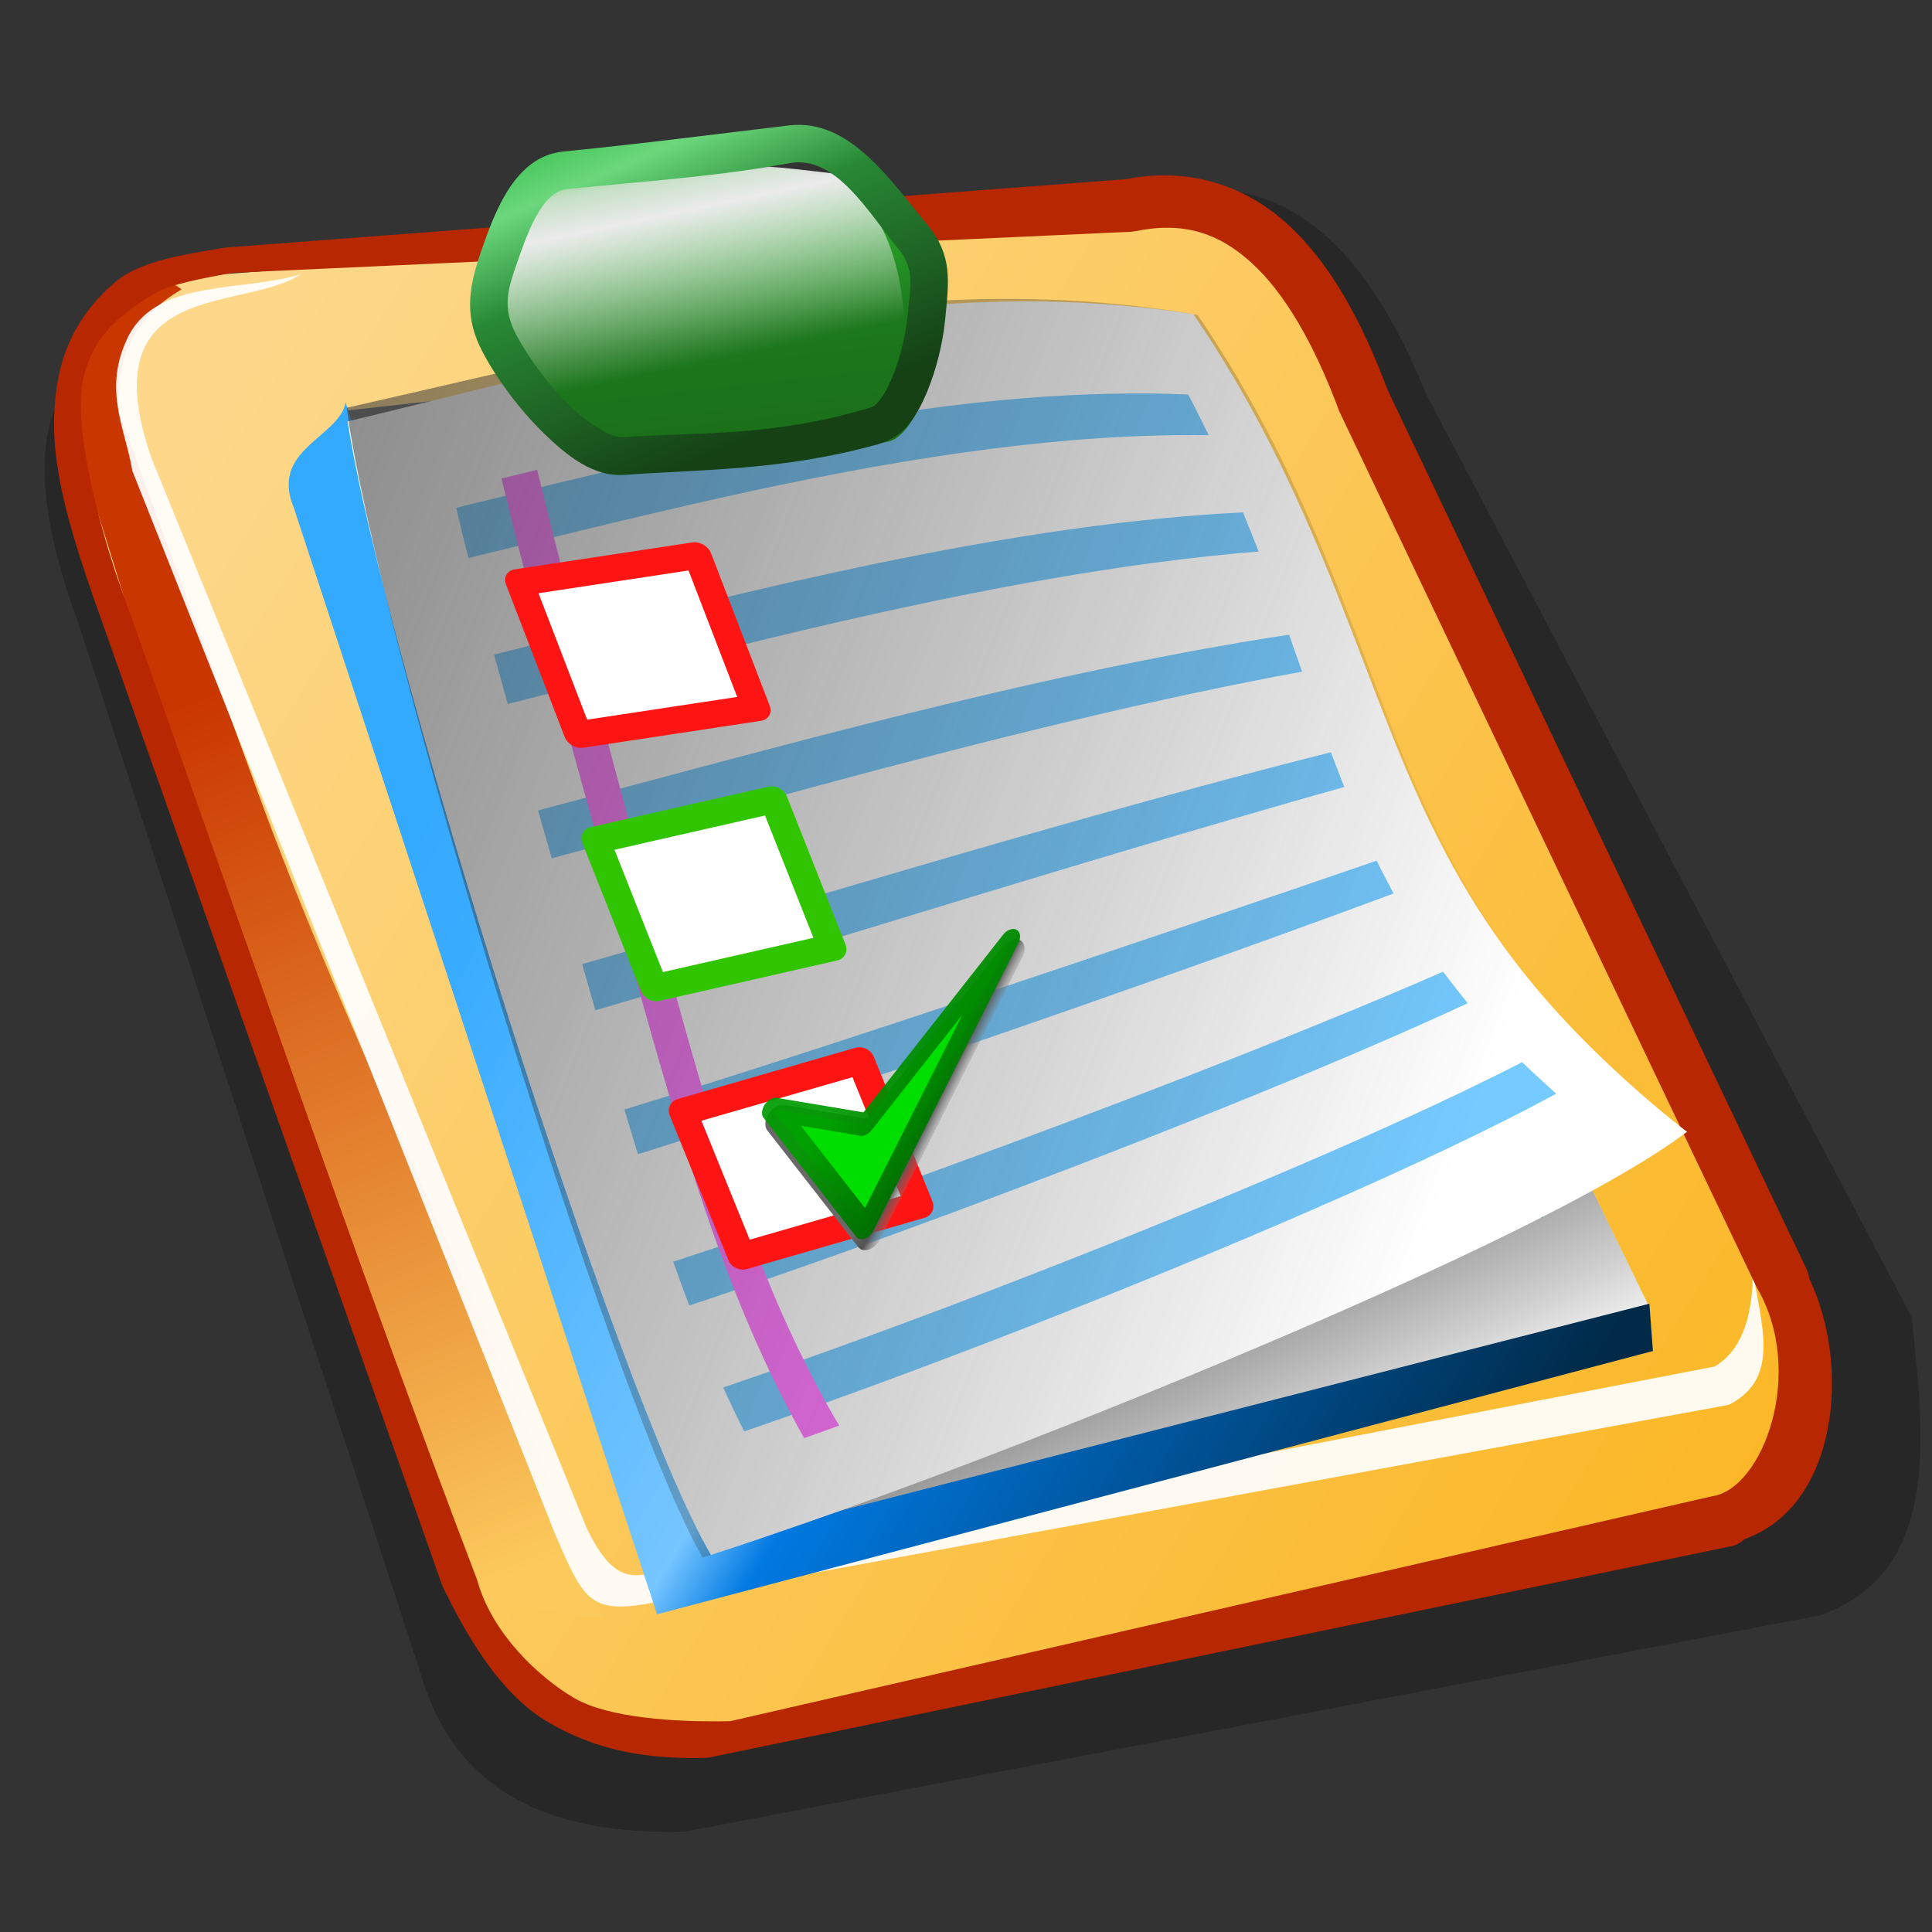 <?xml version="1.0" encoding="UTF-8" standalone="no"?>
<!-- Created with Inkscape (http://www.inkscape.org/) -->

<svg
   width="256mm"
   height="256mm"
   viewBox="0 0 256 256"
   version="1.1"
   id="svg1"
   inkscape:version="1.3.2 (091e20ef0f, 2023-11-25)"
   sodipodi:docname="korg-todo.svg"
   xml:space="preserve"
   xmlns:inkscape="http://www.inkscape.org/namespaces/inkscape"
   xmlns:sodipodi="http://sodipodi.sourceforge.net/DTD/sodipodi-0.dtd"
   xmlns:xlink="http://www.w3.org/1999/xlink"
   xmlns="http://www.w3.org/2000/svg"
   xmlns:svg="http://www.w3.org/2000/svg"
   xmlns:rdf="http://www.w3.org/1999/02/22-rdf-syntax-ns#"
   xmlns:cc="http://creativecommons.org/ns#"
   xmlns:dc="http://purl.org/dc/elements/1.1/"><rect x="0" y="0" width="256" height="256" fill="#333333" stroke="none"/><defs
     id="defs1"><linearGradient
       id="linearGradient5"
       inkscape:collect="always"><stop
         style="stop-color:#ca3600;stop-opacity:1;"
         offset="0"
         id="stop6" /><stop
         style="stop-color:#fcc95c;stop-opacity:1;"
         offset="1"
         id="stop7" /></linearGradient><inkscape:path-effect
       effect="lattice2"
       gridpoint0="122.739,185.458"
       gridpoint1="241.498,171.473"
       gridpoint2="108.783,337.527"
       gridpoint3="262.829,280.83"
       gridpoint4="157.127,179.033"
       gridpoint5="214.175,174.497"
       gridpoint6="149.713,334.503"
       gridpoint7="225.127,330.345"
       gridpoint8x9="182.036,182.812"
       gridpoint10x11="174.835,332.235"
       gridpoint12="117.069,222.341"
       gridpoint13="243.523,224.609"
       gridpoint14="114.666,294.596"
       gridpoint15="222.55,294.218"
       gridpoint16="153.308,219.696"
       gridpoint17="210.764,219.696"
       gridpoint18="153.308,293.462"
       gridpoint19="193.386,299.888"
       gridpoint20x21="182.036,219.696"
       gridpoint22x23="182.036,293.462"
       gridpoint24x26="128.874,258.091"
       gridpoint25x27="239.249,258.091"
       gridpoint28x30="153.308,256.579"
       gridpoint29x31="210.764,256.579"
       gridpoint32x33x34x35="182.036,256.579"
       id="path-effect41"
       is_visible="true"
       lpeversion="1"
       horizontal_mirror="false"
       vertical_mirror="false"
       perimetral="false"
       live_update="true" /><linearGradient
       id="linearGradient39"
       inkscape:collect="always"><stop
         style="stop-color:#fdd88a;stop-opacity:1;"
         offset="0"
         id="stop40" /><stop
         style="stop-color:#fbb726;stop-opacity:1;"
         offset="1"
         id="stop41" /></linearGradient><linearGradient
       id="linearGradient35"
       inkscape:collect="always"><stop
         style="stop-color:#2bc12b;stop-opacity:1;"
         offset="0"
         id="stop36" /><stop
         style="stop-color:#2bae2b;stop-opacity:1;"
         offset="0.5"
         id="stop38" /><stop
         style="stop-color:#1c791c;stop-opacity:1;"
         offset="0.75"
         id="stop39" /><stop
         style="stop-color:#1a6f1a;stop-opacity:1;"
         offset="1"
         id="stop37" /></linearGradient><linearGradient
       id="linearGradient30"
       inkscape:collect="always"><stop
         style="stop-color:#ebebeb;stop-opacity:0.465;"
         offset="0"
         id="stop30" /><stop
         style="stop-color:#ebebeb;stop-opacity:0.799;"
         offset="0.116"
         id="stop32" /><stop
         style="stop-color:#ebebeb;stop-opacity:1;"
         offset="0.293"
         id="stop33" /><stop
         style="stop-color:#ebebeb;stop-opacity:0;"
         offset="1"
         id="stop31" /></linearGradient><linearGradient
       id="linearGradient28"
       inkscape:collect="always"><stop
         style="stop-color:#33bd49;stop-opacity:1;"
         offset="0"
         id="stop28" /><stop
         style="stop-color:#6bd77c;stop-opacity:1;"
         offset="0.197"
         id="stop35" /><stop
         style="stop-color:#288935;stop-opacity:1;"
         offset="0.438"
         id="stop34" /><stop
         style="stop-color:#154115;stop-opacity:1;"
         offset="1"
         id="stop29" /></linearGradient><inkscape:path-effect
       effect="envelope"
       id="path-effect26"
       is_visible="true"
       lpeversion="1"
       yy="true"
       xx="true"
       bendpath1="M 116.283,187.623 238.637,172.122"
       bendpath2="m 240.899,170.518 -12.952,84.992"
       bendpath3="M 125.617,330.345 293.27,265.666"
       bendpath4="M 125.617,184.416 113.034,327.138"
       bendpath1-nodetypes="cc"
       bendpath2-nodetypes="cc"
       bendpath3-nodetypes="cc"
       bendpath4-nodetypes="cc" /><linearGradient
       id="linearGradient22"
       inkscape:collect="always"><stop
         style="stop-color:#34aaff;stop-opacity:1;"
         offset="0"
         id="stop22" /><stop
         style="stop-color:#3aacff;stop-opacity:1;"
         offset="0.085"
         id="stop24" /><stop
         style="stop-color:#75c5ff;stop-opacity:1;"
         offset="0.462"
         id="stop25" /><stop
         style="stop-color:#0079e1;stop-opacity:1;"
         offset="0.523"
         id="stop26" /><stop
         style="stop-color:#002a48;stop-opacity:1;"
         offset="1"
         id="stop23" /></linearGradient><inkscape:path-effect
       effect="perspective-envelope"
       up_left_point="131.076,192.125"
       up_right_point="242.523,186.684"
       down_left_point="114.795,345.789"
       down_right_point="249.763,321.173"
       id="path-effect21"
       is_visible="true"
       lpeversion="1"
       deform_type="perspective"
       horizontal_mirror="false"
       vertical_mirror="false"
       overflow_perspective="false" /><linearGradient
       id="linearGradient10"
       inkscape:collect="always"><stop
         style="stop-color:#1d1d1d;stop-opacity:0;"
         offset="0"
         id="stop10" /><stop
         style="stop-color:#505050;stop-opacity:0.9;"
         offset="1"
         id="stop11" /></linearGradient><linearGradient
       id="linearGradient4"
       inkscape:collect="always"><stop
         style="stop-color:#000000;stop-opacity:0;"
         offset="0"
         id="stop4" /><stop
         style="stop-color:#000000;stop-opacity:1;"
         offset="1"
         id="stop5" /></linearGradient><linearGradient
       inkscape:collect="always"
       xlink:href="#linearGradient4"
       id="linearGradient20"
       gradientUnits="userSpaceOnUse"
       gradientTransform="rotate(172.535,146.146,172.061)"
       x1="71.819"
       y1="174.749"
       x2="104.132"
       y2="172.546" /><linearGradient
       inkscape:collect="always"
       xlink:href="#linearGradient10"
       id="linearGradient11"
       x1="217.061"
       y1="337.32"
       x2="202.48"
       y2="298.042"
       gradientUnits="userSpaceOnUse" /><linearGradient
       inkscape:collect="always"
       xlink:href="#linearGradient10"
       id="linearGradient21"
       gradientUnits="userSpaceOnUse"
       x1="240.562"
       y1="272.194"
       x2="67.431"
       y2="133.872"
       gradientTransform="matrix(1.01,0,0.004,1,-3.574,0)" /><linearGradient
       inkscape:collect="always"
       xlink:href="#linearGradient22"
       id="linearGradient23"
       x1="43.089"
       y1="130.213"
       x2="189.086"
       y2="217.877"
       gradientUnits="userSpaceOnUse" /><linearGradient
       inkscape:collect="always"
       xlink:href="#linearGradient28"
       id="linearGradient29"
       x1="78.047"
       y1="13.237"
       x2="97.864"
       y2="58.82"
       gradientUnits="userSpaceOnUse" /><linearGradient
       inkscape:collect="always"
       xlink:href="#linearGradient30"
       id="linearGradient31"
       x1="78.043"
       y1="22.05"
       x2="83.942"
       y2="50.018"
       gradientUnits="userSpaceOnUse" /><linearGradient
       inkscape:collect="always"
       xlink:href="#linearGradient35"
       id="linearGradient37"
       x1="94.967"
       y1="-1.77"
       x2="101.768"
       y2="59.084"
       gradientUnits="userSpaceOnUse" /><linearGradient
       id="linearGradient2"><stop
         style="stop-color:#009b00;stop-opacity:0.922;"
         offset="0"
         id="stop37-3" /><stop
         style="stop-color:#006900;stop-opacity:1;"
         offset="1"
         id="stop38-5" /></linearGradient><linearGradient
       id="swatch32"><stop
         style="stop-color:#696969;stop-opacity:1;"
         offset="0"
         id="stop33-6" /><stop
         style="stop-color:#525252;stop-opacity:1;"
         offset="0.5"
         id="stop35-2" /><stop
         style="stop-color:#686868;stop-opacity:0.503;"
         offset="0.75"
         id="stop36-9" /><stop
         style="stop-color:#959595;stop-opacity:0.089;"
         offset="1"
         id="stop34-1" /></linearGradient><linearGradient
       id="linearGradient23-27"
       inkscape:swatch="gradient"><stop
         style="stop-color:#858585;stop-opacity:1;"
         offset="0"
         id="stop30-0" /><stop
         style="stop-color:#001500;stop-opacity:0.539;"
         offset="0.463"
         id="stop31-9" /><stop
         style="stop-color:#001500;stop-opacity:0.28;"
         offset="0.568"
         id="stop32-3" /></linearGradient><linearGradient
       id="linearGradient23-1"><stop
         style="stop-color:#858585;stop-opacity:1;"
         offset="0"
         id="stop23-6" /><stop
         style="stop-color:#001500;stop-opacity:0.539;"
         offset="0.463"
         id="stop26-2" /><stop
         style="stop-color:#001500;stop-opacity:0.28;"
         offset="0.568"
         id="stop25-6" /></linearGradient><linearGradient
       inkscape:collect="always"
       xlink:href="#linearGradient2"
       id="linearGradient3"
       x1="58.516"
       y1="100.736"
       x2="85.029"
       y2="151.002"
       gradientUnits="userSpaceOnUse"
       gradientTransform="matrix(2.255,0,0,2.255,-67.973,-144.386)" /><linearGradient
       inkscape:collect="always"
       xlink:href="#swatch32"
       id="linearGradient34"
       gradientUnits="userSpaceOnUse"
       x1="119.727"
       y1="123.393"
       x2="141.531"
       y2="146.94"
       spreadMethod="pad" /><linearGradient
       inkscape:collect="always"
       xlink:href="#linearGradient39"
       id="linearGradient41"
       x1="34.221"
       y1="46.83"
       x2="245.124"
       y2="178.327"
       gradientUnits="userSpaceOnUse" /><linearGradient
       inkscape:collect="always"
       xlink:href="#linearGradient5"
       id="linearGradient7"
       x1="17.64"
       y1="96.217"
       x2="65.481"
       y2="209.807"
       gradientUnits="userSpaceOnUse" /><linearGradient
       inkscape:collect="always"
       xlink:href="#swatch32"
       id="linearGradient1"
       gradientUnits="userSpaceOnUse"
       x1="119.727"
       y1="123.393"
       x2="141.531"
       y2="146.94"
       spreadMethod="pad" /><linearGradient
       inkscape:collect="always"
       xlink:href="#linearGradient2"
       id="linearGradient6"
       gradientUnits="userSpaceOnUse"
       gradientTransform="matrix(2.255,0,0,2.255,-67.973,-144.386)"
       x1="58.516"
       y1="100.736"
       x2="85.029"
       y2="151.002" /></defs><sodipodi:namedview
     id="base"
     pagecolor="#ffffff"
     bordercolor="#000000"
     borderopacity="0.3"
     inkscape:pageopacity="0.0"
     inkscape:pageshadow="2"
     inkscape:zoom="0.98994949"
     inkscape:cx="505.07627"
     inkscape:cy="476.792"
     inkscape:document-units="mm"
     inkscape:showpageshadow="2"
     inkscape:pagecheckerboard="0"
     inkscape:deskcolor="#d1d1d1"
     inkscape:current-layer="g26" /><g
     id="g26"
     style="display:inline"><g
       id="rect1"
       style="display:inline"><path
         style="color:#000000;display:inline;fill:#000000;fill-opacity:0.238;stroke-width:1.068;stroke-linecap:round;stroke-linejoin:round;stroke-miterlimit:2.1;-inkscape-stroke:none"
         d="M 10.411,82.681 C 5.888,70.313 -0.283,47.994 20.499,44.706 L 154.435,25.543 c 16.431,-3.112 26.982,8.005 34.467,26.543 L 253.319,174.542 c 1.337,14.189 4.558,33.603 -12.148,39.498 L 90.694,242.714 c -17.083,0.403 -30.1,-4.645 -34.887,-20.731 z"
         id="path39"
         sodipodi:nodetypes="ccccccccc" /><path
         style="color:#000000;fill:url(#linearGradient41);stroke-linecap:round;stroke-linejoin:round;stroke-miterlimit:2.1;-inkscape-stroke:none"
         d="M 11.545,69.719 C 7.477,57.656 8.877,33.746 30.238,36.286 L 149.679,27.214 c 14.775,-3.035 24.263,7.809 30.994,25.891 l 55.562,116.606 c 1.202,13.84 -0.708,24.957 -7.56,31.75 L 93.36,229.432 c -15.362,0.393 -27.068,-4.531 -31.372,-20.222 z"
         id="path1"
         sodipodi:nodetypes="ccccccccc" /><path
         id="rect5"
         style="display:inline;fill:url(#linearGradient7);stroke-width:4.044;stroke-linecap:round;stroke-linejoin:round;stroke-miterlimit:2.1"
         d="M 9.889,57.997 C 3.614,53.8 17.722,32.794 24.054,38.353 17.83,41.965 15.223,47.481 15.769,54.657 l 17.84,48.81 c 13.601,37.603 32.684,73.248 46.251,110.864 L 61.472,211.945 28.063,116.663 Z"
         sodipodi:nodetypes="cccccccc" /><path
         id="rect4"
         style="display:inline;fill:#ffffff;fill-opacity:0.925;stroke-width:4.044;stroke-linecap:round;stroke-linejoin:round;stroke-miterlimit:2.1"
         d="m 17.105,44.367 c 4.014,-7.418 14.914,-5.654 22.718,-8.018 -7.439,5.037 -28.022,0.399 -19.778,24.288 L 77.762,202.534 c 4.715,9.685 7.688,5.289 14.565,4.6 L 227.179,181.075 c 4.07,-2.376 5.082,-7.637 5.078,-12.729 0.993,6.921 3.85,14.3 -3.207,17.807 L 88.819,211.911 c -10.594,2.281 -11.142,0.958 -15.344,-8.835 L 17.54,62.407 C 16.573,56.629 13.486,51.456 17.105,44.367 Z"
         sodipodi:nodetypes="cccccccccccc" /><path
         style="color:#000000;fill:#b72701;stroke-linecap:round;stroke-linejoin:round;stroke-miterlimit:2.1;-inkscape-stroke:none"
         d="m 155.057,23.248 c -1.966,-0.063 -3.998,0.109 -6.082,0.537 l 0.439,-0.061 -119.441,9.07 c -0.109,0.009 -0.218,0.022 -0.326,0.041 -5.351,0.918 -11.065,1.731 -14.332,4.504 -7.134,6.053 -7.862,13.023 -8.11,17.158 -0.495,8.271 2.892,17.926 4.976,24.105 l -0.035,-0.111 46.468,131.645 c 3.544,7.333 7.915,14.502 14.086,18.105 6.171,3.602 12.673,4.895 20.75,4.688 0.208,-0.005 0.415,-0.029 0.619,-0.07 l 135.316,-27.971 c 0.664,-0.137 1.274,-0.464 1.756,-0.941 12.52,-4.434 14.102,-23.159 8.582,-34.539 -0.036,-0.417 -0.148,-0.825 -0.328,-1.203 L 183.857,51.654 c -3.456,-9.222 -7.636,-16.855 -13.312,-22.006 -4.294,-3.897 -9.591,-6.21 -15.488,-6.4 z m -0.16,6.93 c 4.223,0.058 7.647,1.663 10.943,4.654 4.395,3.988 8.295,10.742 11.553,19.494 0.036,0.097 0.076,0.192 0.121,0.285 l 55.25,115.951 c 6.626,11.229 0.805,26.839 -5.957,27.711 L 96.759,228.066 C 89.592,228.219 80.637,227.655 76.095,225.003 71.496,222.319 65.188,216.507 63.225,209.352 47.259,167.483 31.193,120.423 15.566,76.597 13.656,70.958 9.515,56.937 11.029,50.244 12.14,45.336 14.576,42.464 20.476,38.907 22.566,37.647 26.957,36.839 30.899,36.148 l 119.044,-5.443 c 0.148,-0.012 0.294,-0.032 0.439,-0.062 1.61,-0.331 3.106,-0.484 4.514,-0.465 z"
         id="path2"
         sodipodi:nodetypes="sccccsscccscccccccsssscccccsccsscccs" /></g><g
       id="g21"><g
         id="g11"
         transform="matrix(1,-0.061,0.42,0.975,-166.206,-124.897)"
         inkscape:path-effect="#path-effect21"
         inkscape:label="perspective"><path
           id="rect2"
           style="fill:#ffffff;stroke-width:7;stroke-linecap:round;stroke-linejoin:round;stroke-miterlimit:2.1"
           d="m 131.076,192.125 111.448,-5.441 7.24,134.49 -134.968,24.616 z"
           inkscape:original-d="M 125.61668,184.41597 H 238.93896 V 330.34512 H 125.61668 Z" /><g
           id="g9"><path
             id="rect3"
             style="fill:#75caff;stroke-width:7.129;stroke-linecap:round;stroke-linejoin:round;stroke-miterlimit:2.1"
             d="m 141.776,202.731 94.398,-5.549 0.215,4.874 -95.092,6.044 z"
             inkscape:original-d="m 136.4494,197.30358 h 94.87203 v 6.04762 H 136.4494 Z" /><path
             id="path3"
             style="fill:#75caff;stroke-width:7.129;stroke-linecap:round;stroke-linejoin:round;stroke-miterlimit:2.1"
             d="m 140.347,218.738 96.466,-7.043 0.224,5.078 -97.191,7.58 z"
             inkscape:original-d="m 136.4494,215.06846 h 94.87203 v 6.04762 H 136.4494 Z" /><path
             id="path4"
             style="fill:#75caff;stroke-width:7.129;stroke-linecap:round;stroke-linejoin:round;stroke-miterlimit:2.1"
             d="m 138.721,236.945 98.815,-8.809 0.234,5.314 -99.576,9.397 z"
             inkscape:original-d="m 136.4494,234.34525 h 94.87203 v 6.04762 H 136.4494 Z" /><path
             id="path5"
             style="fill:#75caff;stroke-width:7.129;stroke-linecap:round;stroke-linejoin:round;stroke-miterlimit:2.1"
             d="m 136.977,256.474 101.332,-10.783 0.245,5.571 -102.132,11.428 z"
             inkscape:original-d="m 136.4494,254.00002 h 94.87203 v 6.04762 H 136.4494 Z" /><path
             id="path6"
             style="fill:#75caff;stroke-width:7.129;stroke-linecap:round;stroke-linejoin:round;stroke-miterlimit:2.1"
             d="m 135.176,276.649 103.928,-12.906 0.257,5.843 -104.77,13.614 z"
             inkscape:original-d="m 136.4494,273.2768 h 94.87203 v 6.04762 H 136.4494 Z" /><path
             id="path7"
             style="fill:#75caff;stroke-width:7.129;stroke-linecap:round;stroke-linejoin:round;stroke-miterlimit:2.1"
             d="m 133.123,299.636 106.881,-15.431 0.271,6.158 -107.772,16.215 z"
             inkscape:original-d="m 136.4494,294.0655 h 94.87203 v 6.04762 H 136.4494 Z" /><path
             id="path8"
             style="fill:#75caff;stroke-width:7.129;stroke-linecap:round;stroke-linejoin:round;stroke-miterlimit:2.1"
             d="m 131.312,319.922 109.484,-17.75 0.284,6.442 -110.419,18.605 z"
             inkscape:original-d="m 136.4494,311.45239 h 94.87203 v 6.04762 H 136.4494 Z" /><path
             id="path9"
             style="fill:#ff75fe;fill-opacity:1;stroke-width:7.101;stroke-linecap:round;stroke-linejoin:round;stroke-miterlimit:2.1"
             d="m 138.338,329.769 10.32,-129.249 4.836,-0.276 -9.388,128.534 z"
             inkscape:original-d="m 142.68601,320.71281 v -125.4881 h 4.53572 v 125.4881 z" /></g><path
           id="path10"
           style="fill:url(#linearGradient11);stroke-width:7;stroke-linecap:round;stroke-linejoin:round;stroke-miterlimit:2.1"
           d="m 131.076,192.125 111.448,-5.441 7.24,134.49 -134.968,24.616 z"
           inkscape:original-d="M 125.61668,184.41597 H 238.93896 V 330.34512 H 125.61668 Z" /></g><path
         id="rect21"
         style="fill:url(#linearGradient23);stroke-width:7;stroke-linecap:round;stroke-linejoin:round;stroke-miterlimit:2.1"
         d="m 38.932,67.28 c -3.223,-7.742 5.964,-9.294 6.868,-13.939 l 48.041,151.309 124.71,-31.903 0.47,6.269 -131.96,34.885 z"
         sodipodi:nodetypes="ccccccc" /></g><g
       id="g20"
       transform="matrix(1,0,0.41,1,-154.075,-131.131)"
       style="display:inline"
       inkscape:label="perspive"
       inkscape:path-effect="#path-effect41"><path
         id="path11"
         style="fill:#ffffff;stroke-width:7;stroke-linecap:round;stroke-linejoin:round;stroke-miterlimit:2.1"
         d="m 123.483,186.964 c 22.853,-4.966 52.663,-12.283 76.907,-14.811 12.294,-1.282 21.799,-1.282 29.431,-0.743 7.248,0.512 11.563,1.376 11.563,1.376 3.104,11.435 3.975,22.89 3.851,36.212 -0.122,13.221 -1.009,23.992 0.261,34.941 1.25,10.775 4.414,18.838 8.751,26.028 4.084,6.771 8.111,11.137 8.111,11.137 -8.521,4.922 -23.31,11.389 -42.869,18.955 -18.764,7.259 -39.184,14.481 -55.714,20.096 -16.665,5.66 -29.486,9.726 -38.835,12.584 -9.188,2.808 -14.901,4.427 -14.901,4.427 -3.749,-21.234 5.723,-120.049 13.443,-150.201 z"
         inkscape:original-d="M 125.61668,184.41597 H 238.93896 V 330.34512 H 125.61668 Z" /><g
         id="g19"><path
           id="path12"
           style="fill:#75caff;stroke-width:7.129;stroke-linecap:round;stroke-linejoin:round;stroke-miterlimit:2.1"
           d="m 133.162,198.416 c 19.223,-4.244 44.197,-9.998 66.224,-12.926 10.988,-1.461 19.615,-2.034 26.51,-2.18 6.553,-0.139 10.432,0.105 10.432,0.105 0.21,1.802 0.502,5.378 0.502,5.378 -18.419,-0.243 -39.567,2.616 -64.249,7.529 -10.534,2.097 -21.685,4.567 -28.52,6.083 -7.366,1.634 -11.996,2.665 -11.996,2.665 0.347,-2.212 0.711,-4.434 1.098,-6.653 z"
           inkscape:original-d="m 136.4494,197.30358 h 94.87203 v 6.04762 H 136.4494 Z" /><path
           id="path13"
           style="fill:#75caff;stroke-width:7.129;stroke-linecap:round;stroke-linejoin:round;stroke-miterlimit:2.1"
           d="m 130.21,217.87 c 7.784,-1.757 21.789,-4.966 32.117,-7.221 12.04,-2.629 23.769,-5.022 35.319,-6.985 11.634,-1.977 20.871,-3.137 28.316,-3.832 7.056,-0.659 11.221,-0.799 11.221,-0.799 0.003,1.739 -0.061,5.177 -0.061,5.177 -8.952,0.691 -19.439,1.99 -31.788,4.057 -12.144,2.033 -24.283,4.505 -35.659,6.98 -10.432,2.27 -21.953,4.934 -28.471,6.437 -7.282,1.679 -11.857,2.727 -11.857,2.727 0.28,-2.167 0.567,-4.357 0.863,-6.541 z"
           inkscape:original-d="m 136.4494,215.06846 h 94.87203 v 6.04762 H 136.4494 Z" /><path
           id="path14"
           style="fill:#75caff;stroke-width:7.129;stroke-linecap:round;stroke-linejoin:round;stroke-miterlimit:2.1"
           d="m 127.577,238.518 c 10.005,-2.379 21.403,-5.151 31.408,-7.531 11.893,-2.831 23.766,-5.581 35.752,-8.124 12.116,-2.571 21.881,-4.404 29.874,-5.752 7.553,-1.274 12.032,-1.875 12.032,-1.875 -0.095,1.661 -0.291,4.896 -0.291,4.896 -9.61,1.628 -20.785,3.81 -33.727,6.624 -12.674,2.757 -25.113,5.701 -36.399,8.439 -8.824,2.141 -23.163,5.685 -27.916,6.853 -7.063,1.736 -11.515,2.814 -11.515,2.814 -0.455,3.695 1.237,-10.039 0.782,-6.345 z"
           inkscape:original-d="m 136.4494,234.34525 h 94.87203 v 6.04762 H 136.4494 Z" /><path
           id="path15"
           style="fill:#75caff;stroke-width:7.129;stroke-linecap:round;stroke-linejoin:round;stroke-miterlimit:2.1"
           d="m 125.067,258.881 c 9.533,-2.425 18.336,-4.723 30.572,-7.933 11.821,-3.101 23.564,-6.186 36.063,-9.379 12.598,-3.218 22.77,-5.727 31.314,-7.77 8.014,-1.916 12.777,-2.99 12.777,-2.99 -0.057,1.548 -0.115,4.598 -0.115,4.598 -10.23,2.585 -21.952,5.636 -35.527,9.25 -13.24,3.525 -25.929,6.97 -37.201,10.024 -12.028,3.259 -19.663,5.315 -27.442,7.377 -6.859,1.818 -11.19,2.938 -11.19,2.938 0.054,-0.441 0.696,-5.675 0.75,-6.116 z"
           inkscape:original-d="m 136.4494,254.00002 h 94.87203 v 6.04762 H 136.4494 Z" /><path
           id="path16"
           style="fill:#75caff;stroke-width:7.129;stroke-linecap:round;stroke-linejoin:round;stroke-miterlimit:2.1"
           d="m 122.769,278.149 c 8.916,-2.423 18.439,-5.086 30.231,-8.474 11.411,-3.278 24.295,-7.05 36.856,-10.756 12.728,-3.755 24.177,-7.163 32.753,-9.73 8.402,-2.515 13.354,-4.014 13.354,-4.014 0.115,1.461 0.464,4.347 0.464,4.347 -10.418,3.366 -23.014,7.333 -37.083,11.678 -13.72,4.236 -27.19,8.322 -38.536,11.704 -11.639,3.469 -20.477,6.031 -27.591,8.055 -6.801,1.934 -11.08,3.111 -11.08,3.111 0.199,-1.962 0.411,-3.941 0.632,-5.92 z"
           inkscape:original-d="m 136.4494,273.2768 h 94.87203 v 6.04762 H 136.4494 Z" /><path
           id="path17"
           style="fill:#75caff;stroke-width:7.129;stroke-linecap:round;stroke-linejoin:round;stroke-miterlimit:2.1"
           d="m 120.97,298.318 c 8.845,-2.549 18.802,-5.518 30.925,-9.291 11.943,-3.717 25.409,-8.037 38.793,-12.465 13.773,-4.557 25.237,-8.492 34.396,-11.736 8.691,-3.078 13.663,-4.945 13.663,-4.945 0.451,1.399 1.541,4.183 1.541,4.183 -10.428,4.067 -23.375,8.776 -38.336,13.953 -14.51,5.021 -28.982,9.814 -40.991,13.686 -12.187,3.929 -21.722,6.875 -28.896,9.043 -7.003,2.116 -11.348,3.372 -11.348,3.372 0.056,-1.93 0.142,-3.864 0.253,-5.799 z"
           inkscape:original-d="m 136.4494,294.0655 h 94.87203 v 6.04762 H 136.4494 Z" /><path
           id="path18"
           style="fill:#75caff;stroke-width:7.129;stroke-linecap:round;stroke-linejoin:round;stroke-miterlimit:2.1"
           d="m 120.768,314.979 c 9.092,-2.708 19.7,-5.993 32.642,-10.214 12.804,-4.176 27.33,-9.088 41.567,-14.122 14.683,-5.192 26.513,-9.613 35.793,-13.26 8.762,-3.444 13.524,-5.51 13.524,-5.51 0.854,1.39 2.806,4.179 2.806,4.179 -9.911,4.407 -23.003,9.612 -38.79,15.446 -15.288,5.65 -31.016,11.118 -44.043,15.503 -13.176,4.436 -23.6,7.772 -31.156,10.132 -7.441,2.323 -11.96,3.664 -11.96,3.664 -0.177,-1.944 -0.302,-3.884 -0.384,-5.818 z"
           inkscape:original-d="m 136.4494,311.45239 h 94.87203 v 6.04762 H 136.4494 Z" /><path
           id="path19"
           style="fill:#ff75fe;fill-opacity:1;stroke-width:7.101;stroke-linecap:round;stroke-linejoin:round;stroke-miterlimit:2.1"
           d="m 128.732,321.691 c -1.59,-10.556 -1.524,-21.758 -0.295,-35.498 1.069,-11.949 3.386,-28.735 5.043,-41.064 1.864,-13.876 3.47,-25.943 4.89,-35.544 1.373,-9.287 2.406,-15.053 2.406,-15.053 1.737,-0.384 5.191,-1.145 5.191,-1.145 -1.984,11.665 -3.953,25.659 -6.039,40.283 -1.851,12.976 -4.411,30.502 -5.696,41.683 -1.537,13.369 -2.003,23.07 -1.587,31.733 0.384,7.985 1.421,12.944 1.421,12.944 -1.79,0.562 -3.566,1.116 -5.333,1.661 z"
           inkscape:original-d="m 142.68601,320.71281 v -125.4881 h 4.53572 v 125.4881 z" /></g><path
         id="path20"
         style="fill:url(#linearGradient21);stroke-width:7.034;stroke-linecap:round;stroke-linejoin:round;stroke-miterlimit:2.1"
         d="m 124.085,185.165 c 22.919,-4.71 52.31,-11.549 76.684,-13.668 12.285,-1.068 21.832,-0.894 29.496,-0.214 7.285,0.646 11.628,1.591 11.628,1.591 3.08,11.394 3.935,22.813 3.778,36.09 -0.156,13.179 -1.085,23.934 0.122,34.882 1.188,10.779 4.289,18.852 8.58,26.062 4.039,6.786 8.043,11.164 8.043,11.164 -8.581,4.966 -23.552,11.504 -43.321,19.141 -18.964,7.326 -39.557,14.599 -56.189,20.238 -16.774,5.687 -29.634,9.753 -39.068,12.625 -9.261,2.819 -15.054,4.451 -15.054,4.451 -3.477,-21.167 6.999,-122.183 15.302,-152.361 z"
         sodipodi:nodetypes="ccccc"
         inkscape:original-d="m 125.73593,182.81235 113.75539,1.60362 -0.48721,145.92915 H 124.58043 Z" /></g><g
       id="rect26"><path
         style="color:#000000;fill:url(#linearGradient37);stroke-linecap:round;stroke-linejoin:round;stroke-miterlimit:2.1;-inkscape-stroke:none"
         d="m 76.481,24.171 c 11.193,-1.123 15.308,-1.699 25.43,-1.844 7.146,-0.102 14.552,3.639 19.042,9.045 2.831,3.409 3.821,8.44 3.402,12.851 -0.501,5.281 -3.187,13.813 -6.895,14.344 -13.164,1.887 -22.916,3.259 -33.004,4.001 -5.141,0.378 -12.968,-8.397 -16.419,-14.943 -2.136,-4.051 -3.399,-9.284 -1.89,-13.607 1.568,-4.492 5.457,-9.357 10.335,-9.846 z"
         id="path29"
         inkscape:label="background" /><path
         id="rect30"
         style="fill:url(#linearGradient31);stroke-width:5;stroke-linecap:round;stroke-linejoin:round;stroke-miterlimit:2.1"
         d="m 69.223,27.261 c 15.32,-7.291 29.313,-5.724 41.16,-4.276 9.351,5.811 10.413,18.914 9.095,30.415 L 74.007,57.344 C 69.174,49.809 63.53,38.306 69.223,27.261 Z"
         sodipodi:nodetypes="ccccc" /><path
         style="color:#000000;fill:url(#linearGradient29);stroke-linecap:round;stroke-linejoin:round;stroke-miterlimit:2.1;-inkscape-stroke:none"
         d="m 104.548,16.621 c -10.207,1.215 -18.752,2.338 -29.921,3.459 -6.384,0.64 -9.035,7.937 -10.842,13.113 -1.859,5.326 -2.192,8.983 0.168,13.46 1.874,3.555 4.793,7.514 8.039,10.689 3.246,3.176 6.701,5.882 10.775,5.582 10.195,-0.751 20.81,-0.529 33.443,-4.02 1.767,-0.488 3.142,-1.379 4.152,-2.617 1.01,-1.238 1.786,-2.705 2.447,-4.283 1.322,-3.157 2.151,-6.751 2.43,-9.684 0.471,-4.958 1.055,-8.427 -2.365,-12.545 -4.991,-6.009 -10.34,-14.105 -18.327,-13.155 z m 0.07,5 c 6.146,-1.13 10.423,6.546 14.411,11.348 2.242,2.699 1.599,5.015 1.232,8.879 -0.223,2.349 -0.989,5.662 -2.062,8.225 -0.537,1.281 -1.157,2.376 -1.709,3.053 -0.552,0.676 -0.951,0.823 -0.99,0.828 -13.161,4.024 -23.118,3.25 -33.099,3.984 -1.067,0.079 -4.097,-1.416 -6.912,-4.17 -2.815,-2.754 -5.534,-6.456 -7.111,-9.447 -1.911,-3.625 -1.03,-6.158 0.129,-9.479 1.329,-3.808 3.249,-9.449 6.621,-9.787 11.217,-1.125 19.989,-1.687 29.491,-3.434 z"
         id="path30"
         sodipodi:nodetypes="ssssssssssssssssscssssss"
         inkscape:label="frame" /></g><g
       inkscape:label="OK"
       id="layer1"
       transform="matrix(0.55,-0.099,0,0.554,111.75,45.501)"
       style="display:none"><path
         style="mix-blend-mode:normal;fill:#696969;fill-opacity:1;fill-rule:evenodd;stroke:url(#linearGradient34);stroke-width:23.921;stroke-linecap:round;stroke-linejoin:round;stroke-miterlimit:7.1;stroke-dasharray:none;paint-order:stroke fill markers"
         sodipodi:type="inkscape:offset"
         inkscape:radius="0"
         inkscape:original="M 233.89258 40.328125 L 79.710938 117.32031 L 9.9453125 55.041016 L 57.328125 203.62891 L 233.89258 40.328125 z "
         xlink:href="#path2-1"
         id="path21"
         inkscape:href="#path2-1"
         d="M 233.893,40.328 79.711,117.32 9.945,55.041 57.328,203.629 Z"
         transform="matrix(0.981,0,0,0.981,2.869,12.817)" /><path
         id="path2-1"
         style="fill:#00de00;fill-opacity:1;fill-rule:evenodd;stroke:url(#linearGradient3);stroke-width:18.374;stroke-linecap:round;stroke-linejoin:round;stroke-miterlimit:7.1;stroke-dasharray:none;paint-order:stroke fill markers"
         inkscape:transform-center-x="5.720557"
         inkscape:transform-center-y="-5.3483973"
         d="M 233.892,40.329 57.328,203.63 9.945,55.04 79.712,117.32 Z"
         sodipodi:nodetypes="ccccc" /></g><g
       id="g6"
       transform="translate(-32.34,-6.147)"><rect
         style="display:inline;fill:#ffffff;fill-opacity:1;stroke:#ff1414;stroke-width:3.687;stroke-linecap:round;stroke-linejoin:round;stroke-miterlimit:2.1;stroke-dasharray:none;stroke-opacity:1"
         id="rect4-9"
         width="23.789"
         height="21.645"
         x="66.065"
         y="99.914"
         transform="matrix(0.989,-0.15,0.359,0.933,0,0)" /><rect
         style="display:inline;fill:#ffffff;fill-opacity:1;stroke:#31c400;stroke-width:3.666;stroke-linecap:round;stroke-linejoin:round;stroke-miterlimit:2.1;stroke-dasharray:none;stroke-opacity:1"
         id="rect5-1"
         width="24.121"
         height="21.095"
         x="60.996"
         y="140.849"
         transform="matrix(0.975,-0.222,0.368,0.93,0,0)" /><rect
         style="display:inline;fill:#ffffff;fill-opacity:1;stroke:#ff1414;stroke-width:3.654;stroke-linecap:round;stroke-linejoin:round;stroke-miterlimit:2.1;stroke-dasharray:none;stroke-opacity:1"
         id="rect6"
         width="24.479"
         height="20.656"
         x="56.455"
         y="182.416"
         transform="matrix(0.961,-0.277,0.376,0.927,0,0)" /><g
         inkscape:label="OK"
         id="layer1-2"
         transform="matrix(0.143,-0.091,0.037,0.135,131.211,146.575)"
         style="display:inline"><path
           style="mix-blend-mode:normal;fill:#696969;fill-opacity:1;fill-rule:evenodd;stroke:url(#linearGradient1);stroke-width:23.921;stroke-linecap:round;stroke-linejoin:round;stroke-miterlimit:7.1;stroke-dasharray:none;paint-order:stroke fill markers"
           sodipodi:type="inkscape:offset"
           inkscape:radius="0"
           inkscape:original="M 233.89258 40.328125 L 79.710938 117.32031 L 9.9453125 55.041016 L 57.328125 203.62891 L 233.89258 40.328125 z "
           xlink:href="#path2-1-0"
           id="path21-7"
           inkscape:href="#path2-1-0"
           d="M 233.893,40.328 79.711,117.32 9.945,55.041 57.328,203.629 Z"
           transform="matrix(0.981,0,0,0.981,2.869,12.817)" /><path
           id="path2-1-0"
           style="fill:#00de00;fill-opacity:1;fill-rule:evenodd;stroke:url(#linearGradient6);stroke-width:18.374;stroke-linecap:round;stroke-linejoin:round;stroke-miterlimit:7.1;stroke-dasharray:none;paint-order:stroke fill markers"
           inkscape:transform-center-x="5.720557"
           inkscape:transform-center-y="-5.3483973"
           d="M 233.892,40.329 57.328,203.63 9.945,55.04 79.712,117.32 Z"
           sodipodi:nodetypes="ccccc" /></g></g></g></svg>
